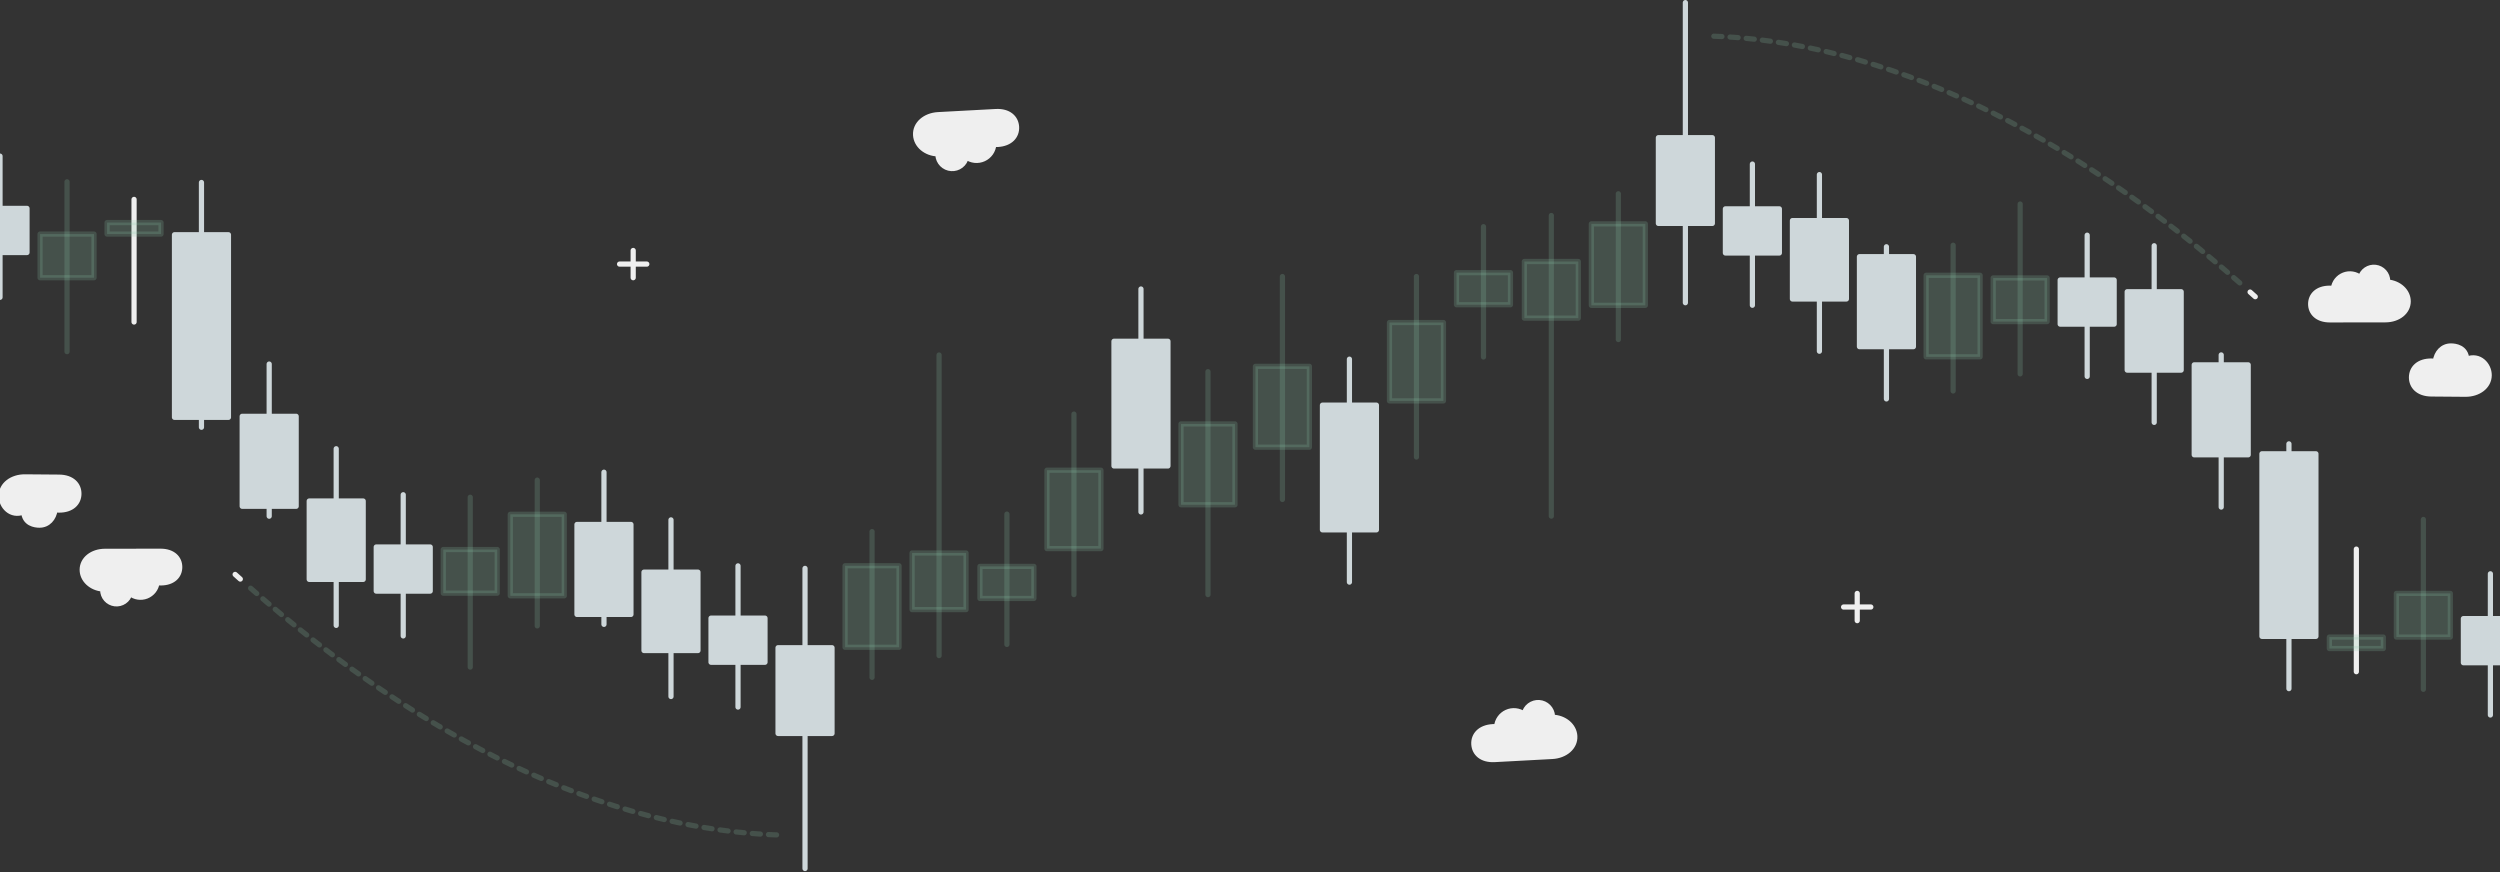 <svg width="1920" height="670" viewBox="0 0 1920 670" fill="none" xmlns="http://www.w3.org/2000/svg">
<rect x="0" y="0" width="1920" height="670" fill="#333333" stroke="none"/>
<path d="M1867.45 277.296C1868.41 277.306 1869.37 277.372 1870.33 277.491C1871.22 270.956 1875.67 265.657 1882.41 265.719C1885.62 265.719 1893.88 266.751 1894.42 275.864C1904.26 271.872 1911.76 280.239 1911.68 288.24C1911.61 296.794 1903.42 302.831 1893.42 302.751C1883.42 302.671 1876.01 302.617 1867.21 302.537C1857.2 302.431 1851.98 296.731 1852.04 289.752C1852.1 282.772 1857.44 277.198 1867.45 277.296Z" fill="#EFEFEF" stroke="#EFEFEF" stroke-width="4" stroke-linecap="round" stroke-linejoin="round"/>
<path d="M45.175 391.721C44.212 391.71 43.25 391.645 42.294 391.525C41.405 398.06 36.959 403.359 30.211 403.297C27.001 403.297 18.742 402.266 18.208 393.152C8.366 397.144 0.862 388.778 0.942 380.776C1.013 372.223 9.201 366.186 19.204 366.266C29.206 366.346 36.613 366.399 45.415 366.479C55.426 366.586 60.645 372.285 60.583 379.264C60.521 386.244 55.186 391.819 45.175 391.721Z" fill="#EFEFEF" stroke="#EFEFEF" stroke-width="4" stroke-linecap="round" stroke-linejoin="round"/>
<path d="M1426.34 476.652V455.74" stroke="#EFEFEF" stroke-width="4" stroke-linecap="round" stroke-linejoin="round"/>
<path d="M486.288 192.366V213.277" stroke="#EFEFEF" stroke-width="4" stroke-linecap="round" stroke-linejoin="round"/>
<path d="M1415.88 466.194H1436.79" stroke="#EFEFEF" stroke-width="4" stroke-linecap="round" stroke-linejoin="round"/>
<path d="M496.744 202.822H475.832" stroke="#EFEFEF" stroke-width="4" stroke-linecap="round" stroke-linejoin="round"/>
<path d="M1146.52 558.103C1147.48 558.054 1148.44 558.054 1149.4 558.103C1149.58 555.737 1150.39 553.463 1151.75 551.517C1153.11 549.57 1154.96 548.024 1157.12 547.037C1159.28 546.051 1161.66 545.66 1164.02 545.907C1166.38 546.153 1168.63 547.027 1170.54 548.438C1171.06 545.81 1172.51 543.46 1174.64 541.831C1176.77 540.203 1179.42 539.407 1182.09 539.594C1184.76 539.78 1187.27 540.937 1189.15 542.846C1191.03 544.754 1192.15 547.284 1192.3 549.959C1192.3 550.243 1192.3 550.519 1192.3 550.848C1201.5 551.097 1209 557.312 1209.43 565.34C1209.89 573.867 1202.12 580.402 1192.15 580.935L1147.85 583.318C1137.87 583.852 1132.3 578.499 1131.93 571.546C1131.55 564.593 1136.53 558.645 1146.52 558.103Z" fill="#EFEFEF" stroke="#EFEFEF" stroke-width="4" stroke-linecap="round" stroke-linejoin="round"/>
<path d="M766.109 110.915C765.149 110.964 764.188 110.964 763.228 110.915C763.047 113.281 762.235 115.555 760.877 117.501C759.519 119.447 757.664 120.994 755.506 121.98C753.348 122.967 750.965 123.357 748.604 123.111C746.244 122.864 743.993 121.99 742.085 120.579C741.569 123.208 740.11 125.557 737.983 127.186C735.857 128.815 733.208 129.611 730.536 129.424C727.863 129.237 725.351 128.081 723.472 126.172C721.592 124.263 720.474 121.734 720.329 119.059C720.329 118.774 720.329 118.499 720.329 118.17C711.126 117.921 703.622 111.706 703.196 103.677C702.733 95.151 710.504 88.616 720.471 88.082L764.775 85.7C774.751 85.166 780.326 90.519 780.699 97.471C781.073 104.424 776.094 110.372 766.109 110.915Z" fill="#EFEFEF" stroke="#EFEFEF" stroke-width="4" stroke-linecap="round" stroke-linejoin="round"/>
<path d="M1732.04 227.86C1730.71 226.66 1729.37 225.477 1728.07 224.304" stroke="#EFEFEF" stroke-width="4" stroke-linecap="round" stroke-linejoin="round"/>
<path d="M180.586 441.157C181.91 442.358 183.253 443.54 184.551 444.714" stroke="#EFEFEF" stroke-width="4" stroke-linecap="round" stroke-linejoin="round"/>
<path opacity="0.2" d="M1720.16 217.279C1589.19 102.282 1447.99 31.145 1311.61 27.624" stroke="#8FC9AE" stroke-width="4" stroke-linecap="round" stroke-linejoin="round" stroke-dasharray="6.23 6.23"/>
<path opacity="0.2" d="M192.464 451.737C323.43 566.734 464.638 637.872 601.018 641.393" stroke="#8FC9AE" stroke-width="4" stroke-linecap="round" stroke-linejoin="round" stroke-dasharray="6.23 6.23"/>
<path d="M1789.27 221.362C1790.2 221.355 1791.12 221.402 1792.04 221.504C1792.34 219.236 1793.23 217.087 1794.63 215.281C1796.04 213.476 1797.9 212.08 1800.03 211.239C1802.15 210.399 1804.47 210.143 1806.72 210.501C1808.98 210.858 1811.1 211.815 1812.87 213.271C1813.5 210.768 1815.02 208.581 1817.15 207.121C1819.28 205.662 1821.87 205.03 1824.43 205.344C1826.99 205.659 1829.35 206.898 1831.06 208.829C1832.77 210.76 1833.72 213.25 1833.73 215.831C1833.73 216.107 1833.73 216.365 1833.73 216.64C1842.56 217.352 1849.47 223.7 1849.48 231.444C1849.48 239.668 1841.69 245.563 1832.07 245.581L1789.33 245.643C1779.7 245.643 1774.62 240.229 1774.61 233.516C1774.6 226.803 1779.64 221.371 1789.27 221.362Z" fill="#EFEFEF" stroke="#EFEFEF" stroke-width="4" stroke-linecap="round" stroke-linejoin="round"/>
<path d="M123.354 447.656C122.427 447.663 121.501 447.615 120.58 447.514C120.289 449.782 119.395 451.931 117.992 453.736C116.588 455.542 114.726 456.937 112.599 457.778C110.473 458.619 108.159 458.874 105.901 458.517C103.642 458.16 101.52 457.203 99.757 455.747C99.127 458.25 97.605 460.437 95.476 461.896C93.348 463.356 90.759 463.988 88.197 463.673C85.636 463.359 83.277 462.12 81.564 460.188C79.852 458.257 78.904 455.767 78.898 453.186C78.898 452.911 78.898 452.653 78.898 452.377C70.061 451.666 63.152 445.318 63.143 437.573C63.143 429.349 70.932 423.454 80.552 423.437L123.292 423.374C132.921 423.374 138.006 428.789 138.015 435.502C138.024 442.215 132.983 447.647 123.354 447.656Z" fill="#EFEFEF" stroke="#EFEFEF" stroke-width="4" stroke-linecap="round" stroke-linejoin="round"/>
<path opacity="0.2" d="M1191.42 396.381V165.506" stroke="#8FC9AE" stroke-width="4" stroke-linecap="round" stroke-linejoin="round"/>
<path opacity="0.2" d="M721.208 272.636V503.511" stroke="#8FC9AE" stroke-width="4" stroke-linecap="round" stroke-linejoin="round"/>
<path opacity="0.2" d="M1170.7 200.83H1212.14V244.334H1170.7V200.83Z" fill="#8FC9AE" stroke="#8FC9AE" stroke-width="4" stroke-linecap="round" stroke-linejoin="round"/>
<path opacity="0.2" d="M741.924 468.187H700.483V424.683H741.924V468.187Z" fill="#8FC9AE" stroke="#8FC9AE" stroke-width="4" stroke-linecap="round" stroke-linejoin="round"/>
<path opacity="0.2" d="M1242.89 260.758V148.819" stroke="#8FC9AE" stroke-width="4" stroke-linecap="round" stroke-linejoin="round"/>
<path opacity="0.2" d="M669.738 408.261V520.199" stroke="#8FC9AE" stroke-width="4" stroke-linecap="round" stroke-linejoin="round"/>
<path opacity="0.2" d="M1222.17 171.908H1263.61V234.519H1222.17V171.908Z" fill="#8FC9AE" stroke="#8FC9AE" stroke-width="4" stroke-linecap="round" stroke-linejoin="round"/>
<path opacity="0.2" d="M690.454 497.108H649.013V434.497H690.454V497.108Z" fill="#8FC9AE" stroke="#8FC9AE" stroke-width="4" stroke-linecap="round" stroke-linejoin="round"/>
<path d="M1294.37 232.492V2" stroke="#CED7DA" stroke-width="4" stroke-linecap="round" stroke-linejoin="round"/>
<path d="M618.259 436.524V667.016" stroke="#CED7DA" stroke-width="4" stroke-linecap="round" stroke-linejoin="round"/>
<path d="M1273.64 105.743H1315.08V171.573H1273.64V105.743Z" fill="#CED7DA" stroke="#CED7DA" stroke-width="4" stroke-linecap="round" stroke-linejoin="round"/>
<path d="M638.984 563.275H597.543V497.446H638.984V563.275Z" fill="#CED7DA" stroke="#CED7DA" stroke-width="4" stroke-linecap="round" stroke-linejoin="round"/>
<path d="M1345.84 234.431V125.995" stroke="#CED7DA" stroke-width="4" stroke-linecap="round" stroke-linejoin="round"/>
<path d="M566.789 434.586V543.021" stroke="#CED7DA" stroke-width="4" stroke-linecap="round" stroke-linejoin="round"/>
<path d="M1325.11 160.413H1366.55V194.288H1325.11V160.413Z" fill="#CED7DA" stroke="#CED7DA" stroke-width="4" stroke-linecap="round" stroke-linejoin="round"/>
<path d="M587.513 508.604H546.072V474.728H587.513V508.604Z" fill="#CED7DA" stroke="#CED7DA" stroke-width="4" stroke-linecap="round" stroke-linejoin="round"/>
<path d="M1397.31 269.746V134.095" stroke="#CED7DA" stroke-width="4" stroke-linecap="round" stroke-linejoin="round"/>
<path d="M515.318 399.27V534.922" stroke="#CED7DA" stroke-width="4" stroke-linecap="round" stroke-linejoin="round"/>
<path d="M1376.59 169.411H1418.03V229.612H1376.59V169.411Z" fill="#CED7DA" stroke="#CED7DA" stroke-width="4" stroke-linecap="round" stroke-linejoin="round"/>
<path d="M536.034 499.606H494.592V439.404H536.034V499.606Z" fill="#CED7DA" stroke="#CED7DA" stroke-width="4" stroke-linecap="round" stroke-linejoin="round"/>
<path d="M1809.67 515.869V421.712" stroke="#EFEFEF" stroke-width="4" stroke-linecap="round" stroke-linejoin="round"/>
<path d="M102.958 153.147V247.304" stroke="#EFEFEF" stroke-width="4" stroke-linecap="round" stroke-linejoin="round"/>
<path opacity="0.2" d="M1788.95 489.258H1830.39V498.087H1788.95V489.258Z" fill="#8FC9AE" stroke="#8FC9AE" stroke-width="4" stroke-linecap="round" stroke-linejoin="round"/>
<path opacity="0.2" d="M123.674 179.758H82.232V170.929H123.674V179.758Z" fill="#8FC9AE" stroke="#8FC9AE" stroke-width="4" stroke-linecap="round" stroke-linejoin="round"/>
<path opacity="0.2" d="M1861.15 529.393V398.961" stroke="#8FC9AE" stroke-width="4" stroke-linecap="round" stroke-linejoin="round"/>
<path opacity="0.2" d="M51.478 139.624V270.057" stroke="#8FC9AE" stroke-width="4" stroke-linecap="round" stroke-linejoin="round"/>
<path opacity="0.2" d="M1840.42 455.728H1881.86V489.248H1840.42V455.728Z" fill="#8FC9AE" stroke="#8FC9AE" stroke-width="4" stroke-linecap="round" stroke-linejoin="round"/>
<path opacity="0.2" d="M72.204 213.288H30.762V179.769H72.204V213.288Z" fill="#8FC9AE" stroke="#8FC9AE" stroke-width="4" stroke-linecap="round" stroke-linejoin="round"/>
<path d="M1912.62 549.114V440.678" stroke="#CED7DA" stroke-width="4" stroke-linecap="round" stroke-linejoin="round"/>
<path d="M0.008 119.902V228.338" stroke="#CED7DA" stroke-width="4" stroke-linecap="round" stroke-linejoin="round"/>
<path d="M1891.89 475.095H1933.33V508.97H1891.89V475.095Z" fill="#CED7DA" stroke="#CED7DA" stroke-width="4" stroke-linecap="round" stroke-linejoin="round"/>
<path d="M20.733 193.922H-20.708V160.047H20.733V193.922Z" fill="#CED7DA" stroke="#CED7DA" stroke-width="4" stroke-linecap="round" stroke-linejoin="round"/>
<path d="M1448.78 306.368V189.512" stroke="#CED7DA" stroke-width="4" stroke-linecap="round" stroke-linejoin="round"/>
<path d="M463.847 362.65V479.505" stroke="#CED7DA" stroke-width="4" stroke-linecap="round" stroke-linejoin="round"/>
<path d="M1428.06 197.141H1469.5V266.234H1428.06V197.141Z" fill="#CED7DA" stroke="#CED7DA" stroke-width="4" stroke-linecap="round" stroke-linejoin="round"/>
<path d="M484.563 471.877H443.121V402.784H484.563V471.877Z" fill="#CED7DA" stroke="#CED7DA" stroke-width="4" stroke-linecap="round" stroke-linejoin="round"/>
<path opacity="0.2" d="M1500 300.279V188.331" stroke="#8FC9AE" stroke-width="4" stroke-linecap="round" stroke-linejoin="round"/>
<path opacity="0.2" d="M412.625 368.738V480.686" stroke="#8FC9AE" stroke-width="4" stroke-linecap="round" stroke-linejoin="round"/>
<path opacity="0.2" d="M1479.28 211.429H1520.72V274.04H1479.28V211.429Z" fill="#8FC9AE" stroke="#8FC9AE" stroke-width="4" stroke-linecap="round" stroke-linejoin="round"/>
<path opacity="0.2" d="M433.341 457.587H391.9V394.976H433.341V457.587Z" fill="#8FC9AE" stroke="#8FC9AE" stroke-width="4" stroke-linecap="round" stroke-linejoin="round"/>
<path opacity="0.2" d="M1551.48 287.127V156.695" stroke="#8FC9AE" stroke-width="4" stroke-linecap="round" stroke-linejoin="round"/>
<path opacity="0.2" d="M361.146 381.891V512.323" stroke="#8FC9AE" stroke-width="4" stroke-linecap="round" stroke-linejoin="round"/>
<path opacity="0.2" d="M1530.75 213.466H1572.19V246.986H1530.75V213.466Z" fill="#8FC9AE" stroke="#8FC9AE" stroke-width="4" stroke-linecap="round" stroke-linejoin="round"/>
<path opacity="0.2" d="M381.872 455.551H340.43V422.032H381.872V455.551Z" fill="#8FC9AE" stroke="#8FC9AE" stroke-width="4" stroke-linecap="round" stroke-linejoin="round"/>
<path d="M1602.95 289.058V180.622" stroke="#CED7DA" stroke-width="4" stroke-linecap="round" stroke-linejoin="round"/>
<path d="M309.675 379.96V488.395" stroke="#CED7DA" stroke-width="4" stroke-linecap="round" stroke-linejoin="round"/>
<path d="M1582.22 215.049H1623.67V248.924H1582.22V215.049Z" fill="#CED7DA" stroke="#CED7DA" stroke-width="4" stroke-linecap="round" stroke-linejoin="round"/>
<path d="M330.4 453.967H288.959V420.092H330.4V453.967Z" fill="#CED7DA" stroke="#CED7DA" stroke-width="4" stroke-linecap="round" stroke-linejoin="round"/>
<path d="M1654.42 324.383V188.723" stroke="#CED7DA" stroke-width="4" stroke-linecap="round" stroke-linejoin="round"/>
<path d="M258.205 344.633V480.294" stroke="#CED7DA" stroke-width="4" stroke-linecap="round" stroke-linejoin="round"/>
<path d="M1633.69 224.045H1675.14V284.238H1633.69V224.045Z" fill="#CED7DA" stroke="#CED7DA" stroke-width="4" stroke-linecap="round" stroke-linejoin="round"/>
<path d="M278.93 444.972H237.489V384.78H278.93V444.972Z" fill="#CED7DA" stroke="#CED7DA" stroke-width="4" stroke-linecap="round" stroke-linejoin="round"/>
<path d="M1705.89 389.43V272.574" stroke="#CED7DA" stroke-width="4" stroke-linecap="round" stroke-linejoin="round"/>
<path d="M206.735 279.587V396.442" stroke="#CED7DA" stroke-width="4" stroke-linecap="round" stroke-linejoin="round"/>
<path d="M1685.17 280.201H1726.61V349.293H1685.17V280.201Z" fill="#CED7DA" stroke="#CED7DA" stroke-width="4" stroke-linecap="round" stroke-linejoin="round"/>
<path d="M227.451 388.817H186.01V319.724H227.451V388.817Z" fill="#CED7DA" stroke="#CED7DA" stroke-width="4" stroke-linecap="round" stroke-linejoin="round"/>
<path d="M1757.9 528.877V340.884" stroke="#CED7DA" stroke-width="4" stroke-linecap="round" stroke-linejoin="round"/>
<path d="M154.722 140.139V328.132" stroke="#CED7DA" stroke-width="4" stroke-linecap="round" stroke-linejoin="round"/>
<path d="M1737.18 348.513H1778.62V488.734H1737.18V348.513Z" fill="#CED7DA" stroke="#CED7DA" stroke-width="4" stroke-linecap="round" stroke-linejoin="round"/>
<path d="M175.447 320.504H134.006V180.283H175.447V320.504Z" fill="#CED7DA" stroke="#CED7DA" stroke-width="4" stroke-linecap="round" stroke-linejoin="round"/>
<path opacity="0.2" d="M984.895 383.589V212.364" stroke="#8FC9AE" stroke-width="4" stroke-linecap="round" stroke-linejoin="round"/>
<path opacity="0.2" d="M927.73 285.429V456.653" stroke="#8FC9AE" stroke-width="4" stroke-linecap="round" stroke-linejoin="round"/>
<path opacity="0.2" d="M964.169 281.357H1005.61V343.453H964.169V281.357Z" fill="#8FC9AE" stroke="#8FC9AE" stroke-width="4" stroke-linecap="round" stroke-linejoin="round"/>
<path opacity="0.2" d="M948.456 387.66H907.014V325.565H948.456V387.66Z" fill="#8FC9AE" stroke="#8FC9AE" stroke-width="4" stroke-linecap="round" stroke-linejoin="round"/>
<path d="M1036.36 447.069V275.835" stroke="#CED7DA" stroke-width="4" stroke-linecap="round" stroke-linejoin="round"/>
<path d="M876.26 221.948V393.181" stroke="#CED7DA" stroke-width="4" stroke-linecap="round" stroke-linejoin="round"/>
<path d="M1015.64 311.161H1057.08V406.927H1015.64V311.161Z" fill="#CED7DA" stroke="#CED7DA" stroke-width="4" stroke-linecap="round" stroke-linejoin="round"/>
<path d="M896.985 357.858H855.544V262.092H896.985V357.858Z" fill="#CED7DA" stroke="#CED7DA" stroke-width="4" stroke-linecap="round" stroke-linejoin="round"/>
<path opacity="0.2" d="M1087.83 350.994V212.364" stroke="#8FC9AE" stroke-width="4" stroke-linecap="round" stroke-linejoin="round"/>
<path opacity="0.2" d="M824.79 318.024V456.653" stroke="#8FC9AE" stroke-width="4" stroke-linecap="round" stroke-linejoin="round"/>
<path opacity="0.2" d="M1067.12 247.689H1108.56V307.89H1067.12V247.689Z" fill="#8FC9AE" stroke="#8FC9AE" stroke-width="4" stroke-linecap="round" stroke-linejoin="round"/>
<path opacity="0.2" d="M845.506 421.328H804.064V361.126H845.506V421.328Z" fill="#8FC9AE" stroke="#8FC9AE" stroke-width="4" stroke-linecap="round" stroke-linejoin="round"/>
<path opacity="0.2" d="M1139.32 274.173V174.086" stroke="#8FC9AE" stroke-width="4" stroke-linecap="round" stroke-linejoin="round"/>
<path opacity="0.2" d="M773.31 394.843V494.93" stroke="#8FC9AE" stroke-width="4" stroke-linecap="round" stroke-linejoin="round"/>
<path opacity="0.2" d="M1118.59 209.403H1160.03V234.032H1118.59V209.403Z" fill="#8FC9AE" stroke="#8FC9AE" stroke-width="4" stroke-linecap="round" stroke-linejoin="round"/>
<path opacity="0.2" d="M794.035 459.614H752.594V434.986H794.035V459.614Z" fill="#8FC9AE" stroke="#8FC9AE" stroke-width="4" stroke-linecap="round" stroke-linejoin="round"/>
</svg>
